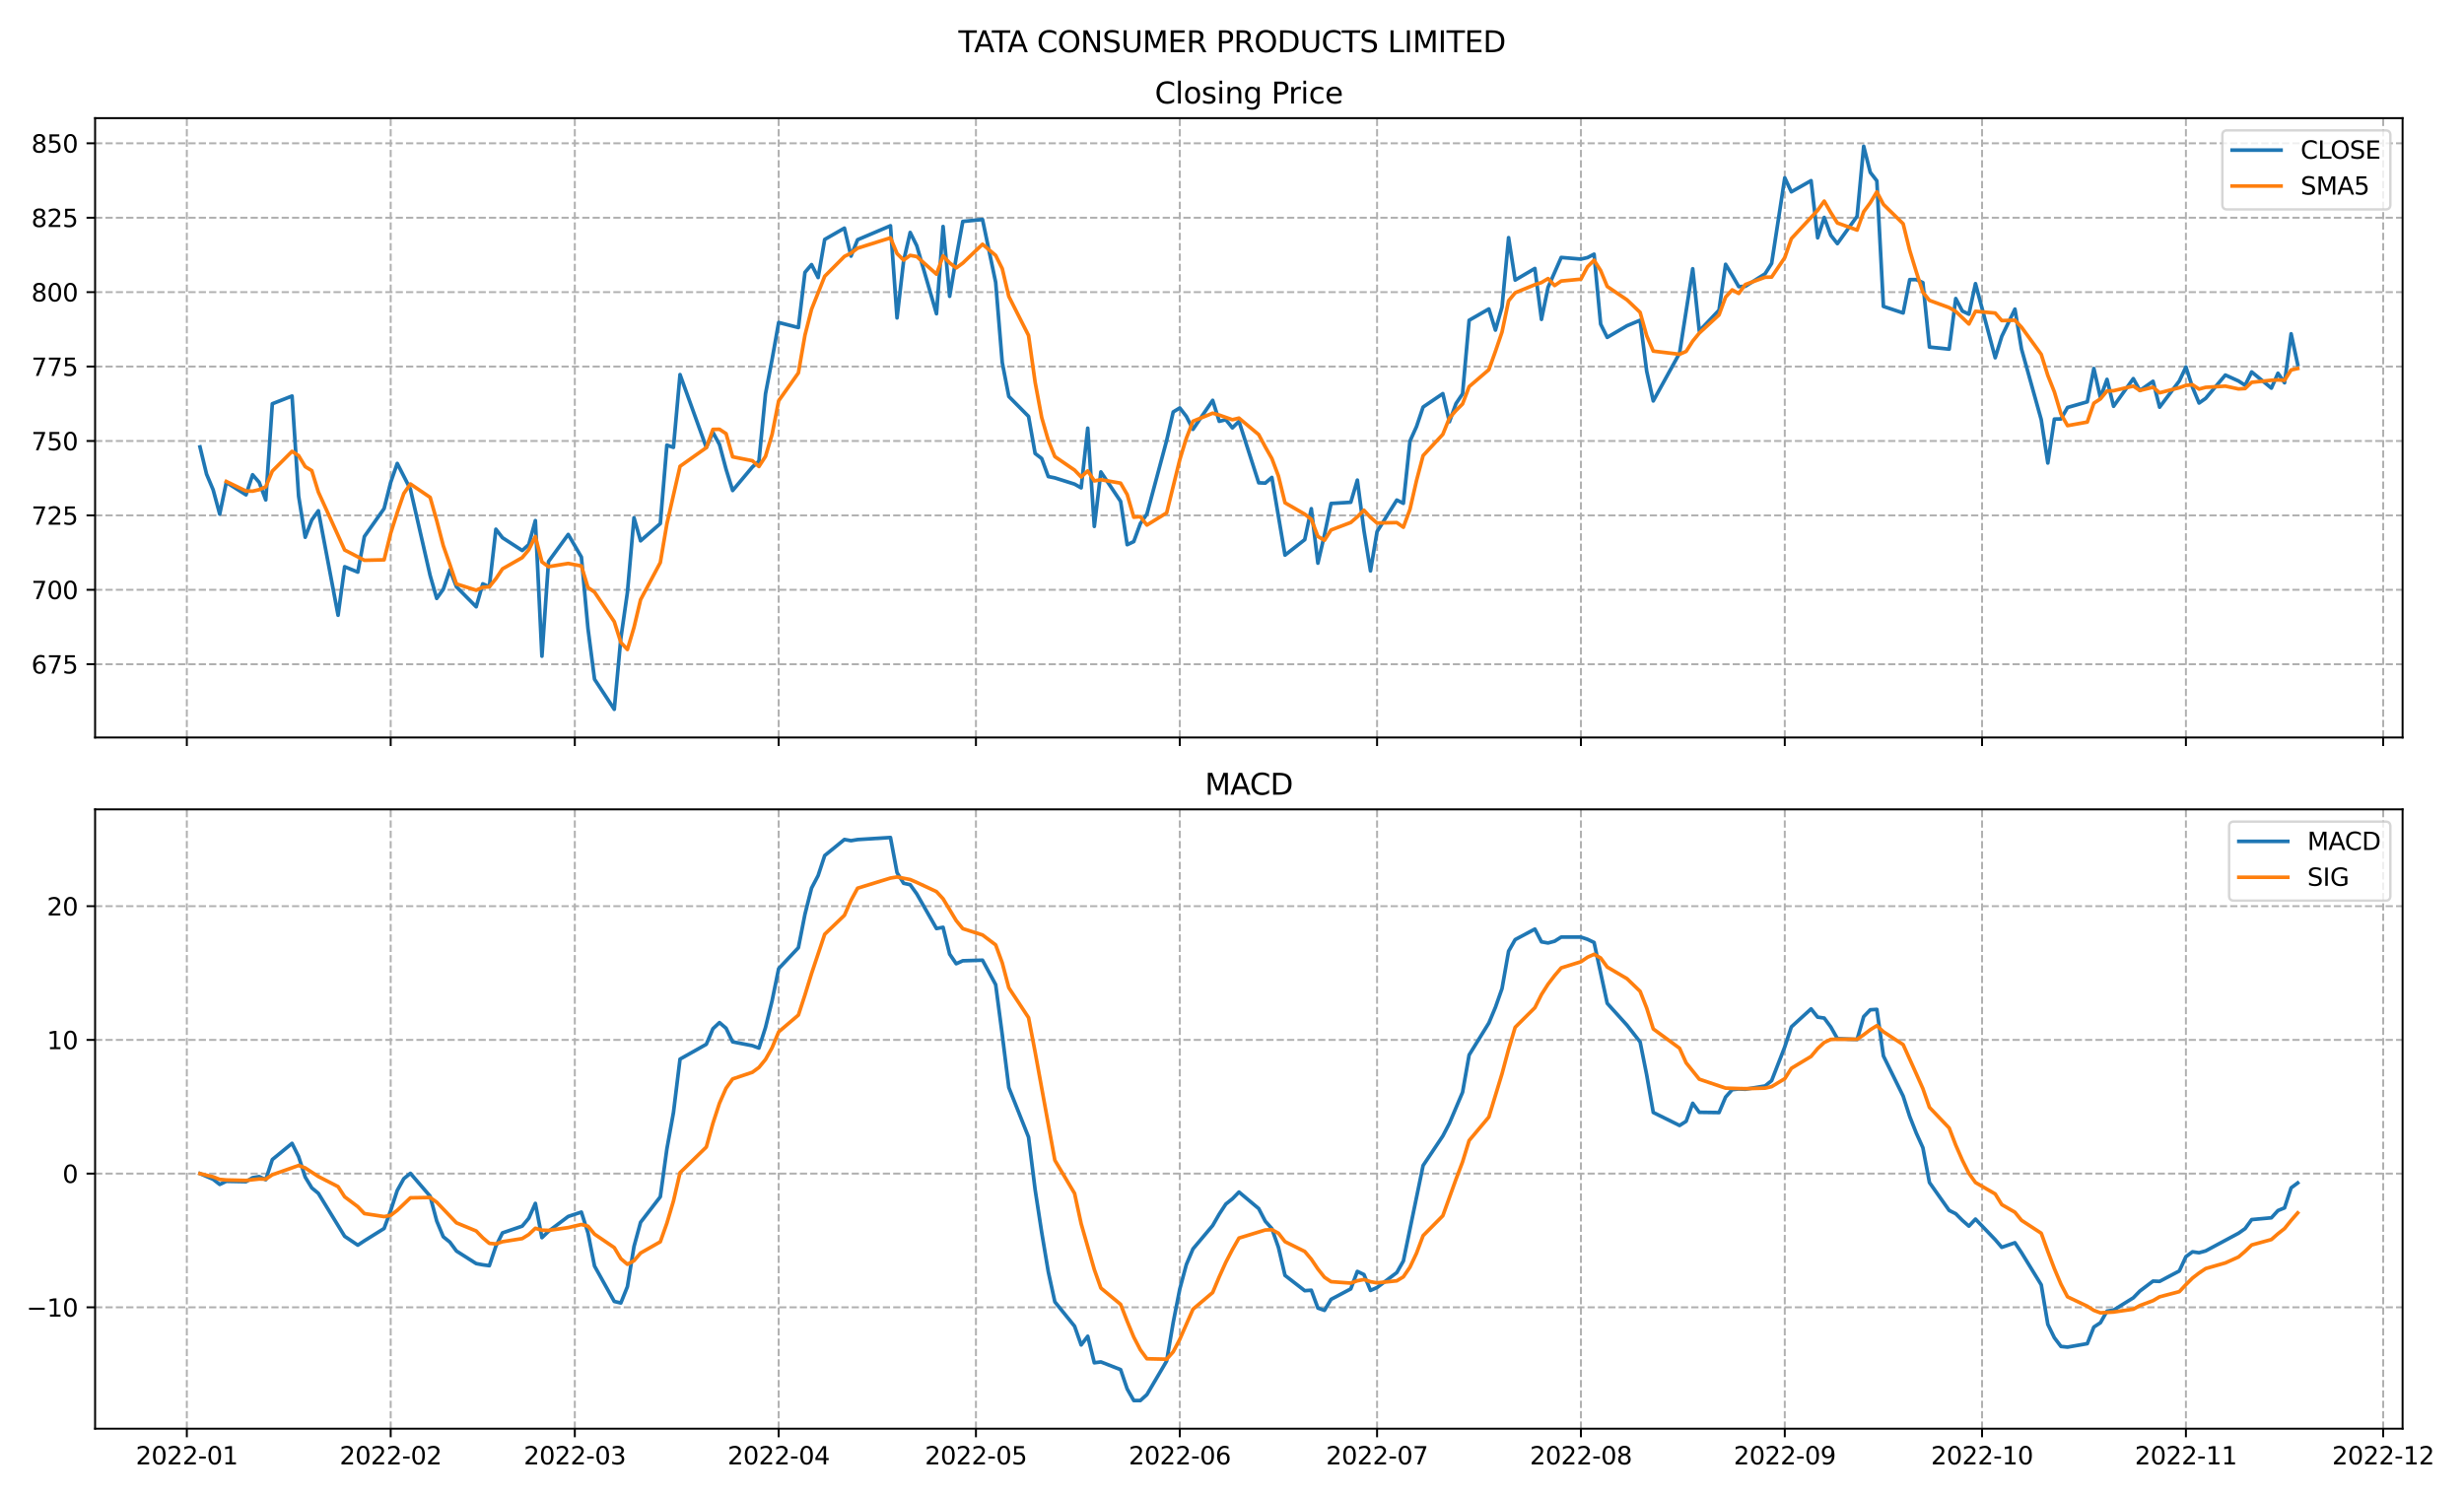 <?xml version="1.0" encoding="utf-8" standalone="no"?>
<!DOCTYPE svg PUBLIC "-//W3C//DTD SVG 1.1//EN"
  "http://www.w3.org/Graphics/SVG/1.1/DTD/svg11.dtd">
<svg xmlns:xlink="http://www.w3.org/1999/xlink" width="1008pt" height="612pt" viewBox="0 0 1008 612" xmlns="http://www.w3.org/2000/svg" version="1.1">
 <defs>
  <style type="text/css">*{stroke-linejoin: round; stroke-linecap: butt}</style>
 </defs>
 <g id="figure_1">
  <g id="patch_1">
   <path d="M 0 612 
L 1008 612 
L 1008 0 
L 0 0 
z
" style="fill: #ffffff"/>
  </g>
  <g id="axes_1">
   <g id="patch_2">
    <path d="M 38.905 301.718 
L 982.876 301.718 
L 982.876 48.332 
L 38.905 48.332 
z
" style="fill: #ffffff"/>
   </g>
   <g id="matplotlib.axis_1">
    <g id="xtick_1">
     <g id="line2d_1">
      <path d="M 76.432 301.718 
L 76.432 48.332 
" clip-path="url(#p74824e4d14)" style="fill: none; stroke-dasharray: 2.96,1.28; stroke-dashoffset: 0; stroke: #b0b0b0; stroke-width: 0.8"/>
     </g>
     <g id="line2d_2">
      <defs>
       <path id="mc959a30fc9" d="M 0 0 
L 0 3.5 
" style="stroke: #000000; stroke-width: 0.8"/>
      </defs>
      <g>
       <use xlink:href="#mc959a30fc9" x="76.432" y="301.718" style="stroke: #000000; stroke-width: 0.8"/>
      </g>
     </g>
    </g>
    <g id="xtick_2">
     <g id="line2d_3">
      <path d="M 159.827 301.718 
L 159.827 48.332 
" clip-path="url(#p74824e4d14)" style="fill: none; stroke-dasharray: 2.96,1.28; stroke-dashoffset: 0; stroke: #b0b0b0; stroke-width: 0.8"/>
     </g>
     <g id="line2d_4">
      <g>
       <use xlink:href="#mc959a30fc9" x="159.827" y="301.718" style="stroke: #000000; stroke-width: 0.8"/>
      </g>
     </g>
    </g>
    <g id="xtick_3">
     <g id="line2d_5">
      <path d="M 235.151 301.718 
L 235.151 48.332 
" clip-path="url(#p74824e4d14)" style="fill: none; stroke-dasharray: 2.96,1.28; stroke-dashoffset: 0; stroke: #b0b0b0; stroke-width: 0.8"/>
     </g>
     <g id="line2d_6">
      <g>
       <use xlink:href="#mc959a30fc9" x="235.151" y="301.718" style="stroke: #000000; stroke-width: 0.8"/>
      </g>
     </g>
    </g>
    <g id="xtick_4">
     <g id="line2d_7">
      <path d="M 318.545 301.718 
L 318.545 48.332 
" clip-path="url(#p74824e4d14)" style="fill: none; stroke-dasharray: 2.96,1.28; stroke-dashoffset: 0; stroke: #b0b0b0; stroke-width: 0.8"/>
     </g>
     <g id="line2d_8">
      <g>
       <use xlink:href="#mc959a30fc9" x="318.545" y="301.718" style="stroke: #000000; stroke-width: 0.8"/>
      </g>
     </g>
    </g>
    <g id="xtick_5">
     <g id="line2d_9">
      <path d="M 399.249 301.718 
L 399.249 48.332 
" clip-path="url(#p74824e4d14)" style="fill: none; stroke-dasharray: 2.96,1.28; stroke-dashoffset: 0; stroke: #b0b0b0; stroke-width: 0.8"/>
     </g>
     <g id="line2d_10">
      <g>
       <use xlink:href="#mc959a30fc9" x="399.249" y="301.718" style="stroke: #000000; stroke-width: 0.8"/>
      </g>
     </g>
    </g>
    <g id="xtick_6">
     <g id="line2d_11">
      <path d="M 482.644 301.718 
L 482.644 48.332 
" clip-path="url(#p74824e4d14)" style="fill: none; stroke-dasharray: 2.96,1.28; stroke-dashoffset: 0; stroke: #b0b0b0; stroke-width: 0.8"/>
     </g>
     <g id="line2d_12">
      <g>
       <use xlink:href="#mc959a30fc9" x="482.644" y="301.718" style="stroke: #000000; stroke-width: 0.8"/>
      </g>
     </g>
    </g>
    <g id="xtick_7">
     <g id="line2d_13">
      <path d="M 563.348 301.718 
L 563.348 48.332 
" clip-path="url(#p74824e4d14)" style="fill: none; stroke-dasharray: 2.96,1.28; stroke-dashoffset: 0; stroke: #b0b0b0; stroke-width: 0.8"/>
     </g>
     <g id="line2d_14">
      <g>
       <use xlink:href="#mc959a30fc9" x="563.348" y="301.718" style="stroke: #000000; stroke-width: 0.8"/>
      </g>
     </g>
    </g>
    <g id="xtick_8">
     <g id="line2d_15">
      <path d="M 646.743 301.718 
L 646.743 48.332 
" clip-path="url(#p74824e4d14)" style="fill: none; stroke-dasharray: 2.96,1.28; stroke-dashoffset: 0; stroke: #b0b0b0; stroke-width: 0.8"/>
     </g>
     <g id="line2d_16">
      <g>
       <use xlink:href="#mc959a30fc9" x="646.743" y="301.718" style="stroke: #000000; stroke-width: 0.8"/>
      </g>
     </g>
    </g>
    <g id="xtick_9">
     <g id="line2d_17">
      <path d="M 730.137 301.718 
L 730.137 48.332 
" clip-path="url(#p74824e4d14)" style="fill: none; stroke-dasharray: 2.96,1.28; stroke-dashoffset: 0; stroke: #b0b0b0; stroke-width: 0.8"/>
     </g>
     <g id="line2d_18">
      <g>
       <use xlink:href="#mc959a30fc9" x="730.137" y="301.718" style="stroke: #000000; stroke-width: 0.8"/>
      </g>
     </g>
    </g>
    <g id="xtick_10">
     <g id="line2d_19">
      <path d="M 810.841 301.718 
L 810.841 48.332 
" clip-path="url(#p74824e4d14)" style="fill: none; stroke-dasharray: 2.96,1.28; stroke-dashoffset: 0; stroke: #b0b0b0; stroke-width: 0.8"/>
     </g>
     <g id="line2d_20">
      <g>
       <use xlink:href="#mc959a30fc9" x="810.841" y="301.718" style="stroke: #000000; stroke-width: 0.8"/>
      </g>
     </g>
    </g>
    <g id="xtick_11">
     <g id="line2d_21">
      <path d="M 894.236 301.718 
L 894.236 48.332 
" clip-path="url(#p74824e4d14)" style="fill: none; stroke-dasharray: 2.96,1.28; stroke-dashoffset: 0; stroke: #b0b0b0; stroke-width: 0.8"/>
     </g>
     <g id="line2d_22">
      <g>
       <use xlink:href="#mc959a30fc9" x="894.236" y="301.718" style="stroke: #000000; stroke-width: 0.8"/>
      </g>
     </g>
    </g>
    <g id="xtick_12">
     <g id="line2d_23">
      <path d="M 974.94 301.718 
L 974.94 48.332 
" clip-path="url(#p74824e4d14)" style="fill: none; stroke-dasharray: 2.96,1.28; stroke-dashoffset: 0; stroke: #b0b0b0; stroke-width: 0.8"/>
     </g>
     <g id="line2d_24">
      <g>
       <use xlink:href="#mc959a30fc9" x="974.94" y="301.718" style="stroke: #000000; stroke-width: 0.8"/>
      </g>
     </g>
    </g>
   </g>
   <g id="matplotlib.axis_2">
    <g id="ytick_1">
     <g id="line2d_25">
      <path d="M 38.905 271.75 
L 982.876 271.75 
" clip-path="url(#p74824e4d14)" style="fill: none; stroke-dasharray: 2.96,1.28; stroke-dashoffset: 0; stroke: #b0b0b0; stroke-width: 0.8"/>
     </g>
     <g id="line2d_26">
      <defs>
       <path id="m132e101355" d="M 0 0 
L -3.5 0 
" style="stroke: #000000; stroke-width: 0.8"/>
      </defs>
      <g>
       <use xlink:href="#m132e101355" x="38.905" y="271.75" style="stroke: #000000; stroke-width: 0.8"/>
      </g>
     </g>
     <g id="text_1">
      <!-- 675 -->
      <g transform="translate(12.817 275.55)scale(0.1 -0.1)">
       <defs>
        <path id="DejaVuSans-36" d="M 2113 2584 
Q 1688 2584 1439 2293 
Q 1191 2003 1191 1497 
Q 1191 994 1439 701 
Q 1688 409 2113 409 
Q 2538 409 2786 701 
Q 3034 994 3034 1497 
Q 3034 2003 2786 2293 
Q 2538 2584 2113 2584 
z
M 3366 4563 
L 3366 3988 
Q 3128 4100 2886 4159 
Q 2644 4219 2406 4219 
Q 1781 4219 1451 3797 
Q 1122 3375 1075 2522 
Q 1259 2794 1537 2939 
Q 1816 3084 2150 3084 
Q 2853 3084 3261 2657 
Q 3669 2231 3669 1497 
Q 3669 778 3244 343 
Q 2819 -91 2113 -91 
Q 1303 -91 875 529 
Q 447 1150 447 2328 
Q 447 3434 972 4092 
Q 1497 4750 2381 4750 
Q 2619 4750 2861 4703 
Q 3103 4656 3366 4563 
z
" transform="scale(0.016)"/>
        <path id="DejaVuSans-37" d="M 525 4666 
L 3525 4666 
L 3525 4397 
L 1831 0 
L 1172 0 
L 2766 4134 
L 525 4134 
L 525 4666 
z
" transform="scale(0.016)"/>
        <path id="DejaVuSans-35" d="M 691 4666 
L 3169 4666 
L 3169 4134 
L 1269 4134 
L 1269 2991 
Q 1406 3038 1543 3061 
Q 1681 3084 1819 3084 
Q 2600 3084 3056 2656 
Q 3513 2228 3513 1497 
Q 3513 744 3044 326 
Q 2575 -91 1722 -91 
Q 1428 -91 1123 -41 
Q 819 9 494 109 
L 494 744 
Q 775 591 1075 516 
Q 1375 441 1709 441 
Q 2250 441 2565 725 
Q 2881 1009 2881 1497 
Q 2881 1984 2565 2268 
Q 2250 2553 1709 2553 
Q 1456 2553 1204 2497 
Q 953 2441 691 2322 
L 691 4666 
z
" transform="scale(0.016)"/>
       </defs>
       <use xlink:href="#DejaVuSans-36"/>
       <use xlink:href="#DejaVuSans-37" x="63.623"/>
       <use xlink:href="#DejaVuSans-35" x="127.246"/>
      </g>
     </g>
    </g>
    <g id="ytick_2">
     <g id="line2d_27">
      <path d="M 38.905 241.305 
L 982.876 241.305 
" clip-path="url(#p74824e4d14)" style="fill: none; stroke-dasharray: 2.96,1.28; stroke-dashoffset: 0; stroke: #b0b0b0; stroke-width: 0.8"/>
     </g>
     <g id="line2d_28">
      <g>
       <use xlink:href="#m132e101355" x="38.905" y="241.305" style="stroke: #000000; stroke-width: 0.8"/>
      </g>
     </g>
     <g id="text_2">
      <!-- 700 -->
      <g transform="translate(12.817 245.104)scale(0.1 -0.1)">
       <defs>
        <path id="DejaVuSans-30" d="M 2034 4250 
Q 1547 4250 1301 3770 
Q 1056 3291 1056 2328 
Q 1056 1369 1301 889 
Q 1547 409 2034 409 
Q 2525 409 2770 889 
Q 3016 1369 3016 2328 
Q 3016 3291 2770 3770 
Q 2525 4250 2034 4250 
z
M 2034 4750 
Q 2819 4750 3233 4129 
Q 3647 3509 3647 2328 
Q 3647 1150 3233 529 
Q 2819 -91 2034 -91 
Q 1250 -91 836 529 
Q 422 1150 422 2328 
Q 422 3509 836 4129 
Q 1250 4750 2034 4750 
z
" transform="scale(0.016)"/>
       </defs>
       <use xlink:href="#DejaVuSans-37"/>
       <use xlink:href="#DejaVuSans-30" x="63.623"/>
       <use xlink:href="#DejaVuSans-30" x="127.246"/>
      </g>
     </g>
    </g>
    <g id="ytick_3">
     <g id="line2d_29">
      <path d="M 38.905 210.859 
L 982.876 210.859 
" clip-path="url(#p74824e4d14)" style="fill: none; stroke-dasharray: 2.96,1.28; stroke-dashoffset: 0; stroke: #b0b0b0; stroke-width: 0.8"/>
     </g>
     <g id="line2d_30">
      <g>
       <use xlink:href="#m132e101355" x="38.905" y="210.859" style="stroke: #000000; stroke-width: 0.8"/>
      </g>
     </g>
     <g id="text_3">
      <!-- 725 -->
      <g transform="translate(12.817 214.658)scale(0.1 -0.1)">
       <defs>
        <path id="DejaVuSans-32" d="M 1228 531 
L 3431 531 
L 3431 0 
L 469 0 
L 469 531 
Q 828 903 1448 1529 
Q 2069 2156 2228 2338 
Q 2531 2678 2651 2914 
Q 2772 3150 2772 3378 
Q 2772 3750 2511 3984 
Q 2250 4219 1831 4219 
Q 1534 4219 1204 4116 
Q 875 4013 500 3803 
L 500 4441 
Q 881 4594 1212 4672 
Q 1544 4750 1819 4750 
Q 2544 4750 2975 4387 
Q 3406 4025 3406 3419 
Q 3406 3131 3298 2873 
Q 3191 2616 2906 2266 
Q 2828 2175 2409 1742 
Q 1991 1309 1228 531 
z
" transform="scale(0.016)"/>
       </defs>
       <use xlink:href="#DejaVuSans-37"/>
       <use xlink:href="#DejaVuSans-32" x="63.623"/>
       <use xlink:href="#DejaVuSans-35" x="127.246"/>
      </g>
     </g>
    </g>
    <g id="ytick_4">
     <g id="line2d_31">
      <path d="M 38.905 180.414 
L 982.876 180.414 
" clip-path="url(#p74824e4d14)" style="fill: none; stroke-dasharray: 2.96,1.28; stroke-dashoffset: 0; stroke: #b0b0b0; stroke-width: 0.8"/>
     </g>
     <g id="line2d_32">
      <g>
       <use xlink:href="#m132e101355" x="38.905" y="180.414" style="stroke: #000000; stroke-width: 0.8"/>
      </g>
     </g>
     <g id="text_4">
      <!-- 750 -->
      <g transform="translate(12.817 184.213)scale(0.1 -0.1)">
       <use xlink:href="#DejaVuSans-37"/>
       <use xlink:href="#DejaVuSans-35" x="63.623"/>
       <use xlink:href="#DejaVuSans-30" x="127.246"/>
      </g>
     </g>
    </g>
    <g id="ytick_5">
     <g id="line2d_33">
      <path d="M 38.905 149.968 
L 982.876 149.968 
" clip-path="url(#p74824e4d14)" style="fill: none; stroke-dasharray: 2.96,1.28; stroke-dashoffset: 0; stroke: #b0b0b0; stroke-width: 0.8"/>
     </g>
     <g id="line2d_34">
      <g>
       <use xlink:href="#m132e101355" x="38.905" y="149.968" style="stroke: #000000; stroke-width: 0.8"/>
      </g>
     </g>
     <g id="text_5">
      <!-- 775 -->
      <g transform="translate(12.817 153.767)scale(0.1 -0.1)">
       <use xlink:href="#DejaVuSans-37"/>
       <use xlink:href="#DejaVuSans-37" x="63.623"/>
       <use xlink:href="#DejaVuSans-35" x="127.246"/>
      </g>
     </g>
    </g>
    <g id="ytick_6">
     <g id="line2d_35">
      <path d="M 38.905 119.523 
L 982.876 119.523 
" clip-path="url(#p74824e4d14)" style="fill: none; stroke-dasharray: 2.96,1.28; stroke-dashoffset: 0; stroke: #b0b0b0; stroke-width: 0.8"/>
     </g>
     <g id="line2d_36">
      <g>
       <use xlink:href="#m132e101355" x="38.905" y="119.523" style="stroke: #000000; stroke-width: 0.8"/>
      </g>
     </g>
     <g id="text_6">
      <!-- 800 -->
      <g transform="translate(12.817 123.322)scale(0.1 -0.1)">
       <defs>
        <path id="DejaVuSans-38" d="M 2034 2216 
Q 1584 2216 1326 1975 
Q 1069 1734 1069 1313 
Q 1069 891 1326 650 
Q 1584 409 2034 409 
Q 2484 409 2743 651 
Q 3003 894 3003 1313 
Q 3003 1734 2745 1975 
Q 2488 2216 2034 2216 
z
M 1403 2484 
Q 997 2584 770 2862 
Q 544 3141 544 3541 
Q 544 4100 942 4425 
Q 1341 4750 2034 4750 
Q 2731 4750 3128 4425 
Q 3525 4100 3525 3541 
Q 3525 3141 3298 2862 
Q 3072 2584 2669 2484 
Q 3125 2378 3379 2068 
Q 3634 1759 3634 1313 
Q 3634 634 3220 271 
Q 2806 -91 2034 -91 
Q 1263 -91 848 271 
Q 434 634 434 1313 
Q 434 1759 690 2068 
Q 947 2378 1403 2484 
z
M 1172 3481 
Q 1172 3119 1398 2916 
Q 1625 2713 2034 2713 
Q 2441 2713 2670 2916 
Q 2900 3119 2900 3481 
Q 2900 3844 2670 4047 
Q 2441 4250 2034 4250 
Q 1625 4250 1398 4047 
Q 1172 3844 1172 3481 
z
" transform="scale(0.016)"/>
       </defs>
       <use xlink:href="#DejaVuSans-38"/>
       <use xlink:href="#DejaVuSans-30" x="63.623"/>
       <use xlink:href="#DejaVuSans-30" x="127.246"/>
      </g>
     </g>
    </g>
    <g id="ytick_7">
     <g id="line2d_37">
      <path d="M 38.905 89.077 
L 982.876 89.077 
" clip-path="url(#p74824e4d14)" style="fill: none; stroke-dasharray: 2.96,1.28; stroke-dashoffset: 0; stroke: #b0b0b0; stroke-width: 0.8"/>
     </g>
     <g id="line2d_38">
      <g>
       <use xlink:href="#m132e101355" x="38.905" y="89.077" style="stroke: #000000; stroke-width: 0.8"/>
      </g>
     </g>
     <g id="text_7">
      <!-- 825 -->
      <g transform="translate(12.817 92.876)scale(0.1 -0.1)">
       <use xlink:href="#DejaVuSans-38"/>
       <use xlink:href="#DejaVuSans-32" x="63.623"/>
       <use xlink:href="#DejaVuSans-35" x="127.246"/>
      </g>
     </g>
    </g>
    <g id="ytick_8">
     <g id="line2d_39">
      <path d="M 38.905 58.632 
L 982.876 58.632 
" clip-path="url(#p74824e4d14)" style="fill: none; stroke-dasharray: 2.96,1.28; stroke-dashoffset: 0; stroke: #b0b0b0; stroke-width: 0.8"/>
     </g>
     <g id="line2d_40">
      <g>
       <use xlink:href="#m132e101355" x="38.905" y="58.632" style="stroke: #000000; stroke-width: 0.8"/>
      </g>
     </g>
     <g id="text_8">
      <!-- 850 -->
      <g transform="translate(12.817 62.431)scale(0.1 -0.1)">
       <use xlink:href="#DejaVuSans-38"/>
       <use xlink:href="#DejaVuSans-35" x="63.623"/>
       <use xlink:href="#DejaVuSans-30" x="127.246"/>
      </g>
     </g>
    </g>
   </g>
   <g id="line2d_41">
    <path d="M 81.812 182.849 
L 84.503 193.992 
L 87.193 200.386 
L 89.883 210.311 
L 92.573 197.341 
L 100.643 202.456 
L 103.334 194.236 
L 106.024 197.341 
L 108.714 204.527 
L 111.404 165.191 
L 119.474 162.025 
L 122.165 203.004 
L 124.855 219.81 
L 127.545 212.747 
L 130.235 208.972 
L 138.305 251.717 
L 140.996 231.867 
L 146.376 234.059 
L 149.066 219.506 
L 157.137 208.058 
L 159.827 197.341 
L 162.517 189.608 
L 167.897 200.142 
L 175.968 235.459 
L 178.658 244.836 
L 181.348 241.061 
L 184.038 233.145 
L 186.728 240.087 
L 194.799 248.246 
L 197.489 238.869 
L 200.179 240.087 
L 202.869 216.522 
L 205.559 219.993 
L 213.63 225.23 
L 216.32 222.794 
L 219.01 212.99 
L 221.7 268.462 
L 224.39 229.735 
L 232.461 218.653 
L 237.841 227.909 
L 240.531 257.076 
L 243.221 277.9 
L 251.292 290.2 
L 253.982 261.155 
L 256.672 242.34 
L 259.362 211.833 
L 262.052 221.272 
L 270.123 214.208 
L 272.813 182.119 
L 275.503 183.032 
L 278.193 153.256 
L 288.954 183.093 
L 291.644 176.882 
L 294.334 181.875 
L 297.024 191.983 
L 299.714 200.69 
L 307.785 191.07 
L 310.475 188.695 
L 313.165 161.111 
L 315.855 147.045 
L 318.545 131.944 
L 326.616 134.015 
L 329.306 111.424 
L 331.996 108.258 
L 334.686 113.555 
L 337.376 97.967 
L 345.447 93.339 
L 348.137 104.787 
L 350.827 98.089 
L 364.278 92.365 
L 366.968 130.057 
L 369.658 106.796 
L 372.348 95.105 
L 375.038 100.525 
L 383.109 128.352 
L 385.799 92.67 
L 388.489 121.228 
L 391.179 105.335 
L 393.869 90.599 
L 401.94 89.808 
L 407.32 115.504 
L 410.01 148.324 
L 412.7 162.207 
L 420.771 170.367 
L 423.461 185.529 
L 426.151 187.599 
L 428.841 194.967 
L 431.531 195.515 
L 439.602 198.072 
L 442.292 199.594 
L 444.982 175.177 
L 447.672 215.365 
L 450.362 193.079 
L 458.433 205.135 
L 461.123 222.855 
L 463.813 221.576 
L 466.503 214.208 
L 469.193 210.311 
L 477.264 180.231 
L 479.954 168.54 
L 482.644 166.896 
L 485.334 170.367 
L 488.024 175.664 
L 496.095 163.79 
L 498.785 172.376 
L 501.475 171.706 
L 504.165 175.055 
L 506.855 172.376 
L 514.926 197.524 
L 517.616 197.646 
L 520.306 195.332 
L 525.686 227.117 
L 533.757 220.784 
L 536.447 208.119 
L 539.137 230.405 
L 541.827 218.836 
L 544.517 205.988 
L 552.588 205.501 
L 555.278 196.428 
L 557.968 216.948 
L 560.658 233.572 
L 563.348 217.496 
L 571.419 204.587 
L 574.109 205.927 
L 576.799 180.475 
L 579.489 174.507 
L 582.179 166.531 
L 590.25 161.05 
L 592.94 172.559 
L 595.63 165.13 
L 598.32 161.111 
L 601.01 131.031 
L 609.081 126.403 
L 611.771 135.05 
L 614.461 125.612 
L 617.151 97.237 
L 619.841 114.59 
L 627.912 109.841 
L 630.602 130.666 
L 633.292 117.574 
L 638.672 105.335 
L 646.743 106.005 
L 649.433 105.396 
L 652.123 103.995 
L 654.813 132.614 
L 657.503 138.034 
L 665.574 133.284 
L 670.954 131.031 
L 673.644 151.856 
L 676.334 164.034 
L 687.095 144.488 
L 692.475 109.963 
L 695.165 135.415 
L 703.236 126.89 
L 705.926 108.136 
L 708.616 112.581 
L 711.306 117.27 
L 713.996 117.148 
L 722.067 112.033 
L 724.757 107.771 
L 730.137 72.758 
L 732.827 78.482 
L 740.898 73.915 
L 743.588 97.297 
L 746.278 88.955 
L 748.968 96.262 
L 751.658 99.672 
L 759.729 88.468 
L 762.419 59.849 
L 765.109 70.505 
L 767.799 73.976 
L 770.489 125.368 
L 778.56 128.047 
L 781.25 114.408 
L 783.94 114.408 
L 786.63 115.626 
L 789.32 141.991 
L 797.391 142.844 
L 800.081 122.141 
L 802.771 127.256 
L 805.461 128.535 
L 808.151 116.052 
L 816.222 146.376 
L 818.912 137.607 
L 824.292 126.464 
L 826.982 142.783 
L 835.053 171.706 
L 837.743 189.426 
L 840.433 171.463 
L 843.123 171.402 
L 845.813 166.713 
L 853.884 164.399 
L 856.574 150.76 
L 859.264 162.694 
L 861.954 155.205 
L 864.644 166.226 
L 872.715 154.9 
L 875.405 159.772 
L 880.785 155.996 
L 883.475 166.591 
L 891.546 155.875 
L 894.236 150.151 
L 896.926 158.432 
L 899.616 164.886 
L 902.306 162.999 
L 910.377 153.439 
L 915.757 155.875 
L 918.447 157.64 
L 921.137 152.16 
L 929.208 158.797 
L 931.898 152.708 
L 934.588 156.605 
L 937.278 136.572 
L 939.968 149.116 
L 939.968 149.116 
" clip-path="url(#p74824e4d14)" style="fill: none; stroke: #1f77b4; stroke-width: 1.5; stroke-linecap: square"/>
   </g>
   <g id="line2d_42">
    <path d="M 92.573 196.976 
L 100.643 200.897 
L 103.334 200.946 
L 106.024 200.337 
L 108.714 199.18 
L 111.404 192.75 
L 119.474 184.664 
L 122.165 186.418 
L 124.855 190.911 
L 127.545 192.555 
L 130.235 201.312 
L 140.996 225.022 
L 149.066 229.224 
L 157.137 229.041 
L 159.827 218.166 
L 162.517 209.714 
L 165.207 201.884 
L 167.897 198.011 
L 175.968 203.491 
L 178.658 212.99 
L 181.348 223.281 
L 184.038 230.929 
L 186.728 238.918 
L 194.799 241.475 
L 197.489 240.282 
L 200.179 240.087 
L 202.869 236.762 
L 205.559 232.743 
L 213.63 228.14 
L 216.32 224.925 
L 219.01 219.506 
L 221.7 229.894 
L 224.39 231.842 
L 232.461 230.527 
L 237.841 231.55 
L 240.531 240.367 
L 243.221 242.255 
L 251.292 254.348 
L 253.982 262.848 
L 256.672 265.734 
L 259.362 256.686 
L 262.052 245.36 
L 270.123 230.162 
L 272.813 214.354 
L 278.193 190.777 
L 288.954 183.142 
L 291.644 175.676 
L 294.334 175.628 
L 297.024 177.418 
L 299.714 186.905 
L 307.785 188.5 
L 310.475 190.863 
L 313.165 186.71 
L 315.855 177.722 
L 318.545 163.973 
L 326.616 152.562 
L 329.306 137.108 
L 331.996 126.537 
L 337.376 113.044 
L 345.447 104.909 
L 348.137 103.581 
L 350.827 101.548 
L 364.278 97.31 
L 366.968 103.728 
L 369.658 106.419 
L 372.348 104.483 
L 375.038 104.97 
L 383.109 112.167 
L 385.799 104.69 
L 388.489 107.576 
L 391.179 109.622 
L 393.869 107.637 
L 401.94 99.928 
L 407.32 104.495 
L 410.01 109.914 
L 412.7 121.288 
L 420.771 137.242 
L 423.461 156.386 
L 426.151 170.805 
L 428.841 180.134 
L 431.531 186.795 
L 439.602 192.336 
L 442.292 195.149 
L 444.982 192.665 
L 447.672 196.745 
L 450.362 196.258 
L 458.433 197.67 
L 461.123 202.322 
L 463.813 211.602 
L 466.503 211.371 
L 469.193 214.817 
L 477.264 209.836 
L 482.644 188.037 
L 485.334 179.269 
L 488.024 172.34 
L 496.095 169.051 
L 498.785 169.819 
L 504.165 171.718 
L 506.855 171.061 
L 514.926 177.808 
L 517.616 182.862 
L 520.306 187.587 
L 522.996 194.76 
L 525.686 205.708 
L 533.757 210.36 
L 536.447 212.455 
L 539.137 219.469 
L 541.827 221.052 
L 544.517 216.827 
L 552.588 213.77 
L 555.278 211.432 
L 557.968 208.74 
L 560.658 211.687 
L 563.348 213.989 
L 571.419 213.806 
L 574.109 215.706 
L 576.799 208.411 
L 579.489 196.599 
L 582.179 186.405 
L 590.25 177.698 
L 592.94 171.024 
L 595.63 167.955 
L 598.32 165.276 
L 601.01 158.176 
L 609.081 151.247 
L 611.771 143.745 
L 614.461 135.841 
L 617.151 123.067 
L 619.841 119.778 
L 627.912 116.466 
L 630.602 115.589 
L 633.292 113.982 
L 635.982 116.831 
L 638.672 114.98 
L 646.743 114.213 
L 649.433 109.159 
L 652.123 106.443 
L 654.813 110.669 
L 657.503 117.209 
L 665.574 122.665 
L 670.954 127.792 
L 673.644 137.364 
L 676.334 143.648 
L 687.095 144.939 
L 689.785 143.769 
L 692.475 139.556 
L 695.165 136.268 
L 703.236 128.839 
L 705.926 121.569 
L 708.616 118.597 
L 711.306 120.058 
L 713.996 116.405 
L 722.067 113.434 
L 724.757 113.36 
L 730.137 105.396 
L 732.827 97.638 
L 743.588 86.045 
L 746.278 82.282 
L 748.968 86.982 
L 751.658 91.22 
L 759.729 94.131 
L 762.419 86.641 
L 765.109 82.951 
L 767.799 78.494 
L 770.489 83.633 
L 778.56 91.549 
L 781.25 102.461 
L 783.94 111.241 
L 786.63 119.571 
L 789.32 122.896 
L 797.391 125.855 
L 800.081 127.402 
L 805.461 132.553 
L 808.151 127.365 
L 816.222 128.072 
L 818.912 131.165 
L 824.292 131.007 
L 826.982 133.856 
L 835.053 144.987 
L 837.743 153.597 
L 840.433 160.368 
L 843.123 169.356 
L 845.813 174.142 
L 853.884 172.681 
L 856.574 164.947 
L 859.264 163.194 
L 861.954 159.954 
L 864.644 159.857 
L 872.715 157.957 
L 875.405 159.759 
L 880.785 158.42 
L 883.475 160.697 
L 891.546 158.627 
L 894.236 157.677 
L 896.926 157.409 
L 899.616 159.187 
L 902.306 158.469 
L 910.377 157.981 
L 915.757 159.126 
L 918.447 158.968 
L 921.137 156.423 
L 929.208 155.582 
L 931.898 155.436 
L 934.588 155.582 
L 937.278 151.369 
L 939.968 150.76 
L 939.968 150.76 
" clip-path="url(#p74824e4d14)" style="fill: none; stroke: #ff7f0e; stroke-width: 1.5; stroke-linecap: square"/>
   </g>
   <g id="patch_3">
    <path d="M 38.905 301.718 
L 38.905 48.332 
" style="fill: none; stroke: #000000; stroke-width: 0.8; stroke-linejoin: miter; stroke-linecap: square"/>
   </g>
   <g id="patch_4">
    <path d="M 982.876 301.718 
L 982.876 48.332 
" style="fill: none; stroke: #000000; stroke-width: 0.8; stroke-linejoin: miter; stroke-linecap: square"/>
   </g>
   <g id="patch_5">
    <path d="M 38.905 301.718 
L 982.876 301.718 
" style="fill: none; stroke: #000000; stroke-width: 0.8; stroke-linejoin: miter; stroke-linecap: square"/>
   </g>
   <g id="patch_6">
    <path d="M 38.905 48.332 
L 982.876 48.332 
" style="fill: none; stroke: #000000; stroke-width: 0.8; stroke-linejoin: miter; stroke-linecap: square"/>
   </g>
   <g id="text_9">
    <!-- Closing Price -->
    <g transform="translate(472.414 42.332)scale(0.12 -0.12)">
     <defs>
      <path id="DejaVuSans-43" d="M 4122 4306 
L 4122 3641 
Q 3803 3938 3442 4084 
Q 3081 4231 2675 4231 
Q 1875 4231 1450 3742 
Q 1025 3253 1025 2328 
Q 1025 1406 1450 917 
Q 1875 428 2675 428 
Q 3081 428 3442 575 
Q 3803 722 4122 1019 
L 4122 359 
Q 3791 134 3420 21 
Q 3050 -91 2638 -91 
Q 1578 -91 968 557 
Q 359 1206 359 2328 
Q 359 3453 968 4101 
Q 1578 4750 2638 4750 
Q 3056 4750 3426 4639 
Q 3797 4528 4122 4306 
z
" transform="scale(0.016)"/>
      <path id="DejaVuSans-6c" d="M 603 4863 
L 1178 4863 
L 1178 0 
L 603 0 
L 603 4863 
z
" transform="scale(0.016)"/>
      <path id="DejaVuSans-6f" d="M 1959 3097 
Q 1497 3097 1228 2736 
Q 959 2375 959 1747 
Q 959 1119 1226 758 
Q 1494 397 1959 397 
Q 2419 397 2687 759 
Q 2956 1122 2956 1747 
Q 2956 2369 2687 2733 
Q 2419 3097 1959 3097 
z
M 1959 3584 
Q 2709 3584 3137 3096 
Q 3566 2609 3566 1747 
Q 3566 888 3137 398 
Q 2709 -91 1959 -91 
Q 1206 -91 779 398 
Q 353 888 353 1747 
Q 353 2609 779 3096 
Q 1206 3584 1959 3584 
z
" transform="scale(0.016)"/>
      <path id="DejaVuSans-73" d="M 2834 3397 
L 2834 2853 
Q 2591 2978 2328 3040 
Q 2066 3103 1784 3103 
Q 1356 3103 1142 2972 
Q 928 2841 928 2578 
Q 928 2378 1081 2264 
Q 1234 2150 1697 2047 
L 1894 2003 
Q 2506 1872 2764 1633 
Q 3022 1394 3022 966 
Q 3022 478 2636 193 
Q 2250 -91 1575 -91 
Q 1294 -91 989 -36 
Q 684 19 347 128 
L 347 722 
Q 666 556 975 473 
Q 1284 391 1588 391 
Q 1994 391 2212 530 
Q 2431 669 2431 922 
Q 2431 1156 2273 1281 
Q 2116 1406 1581 1522 
L 1381 1569 
Q 847 1681 609 1914 
Q 372 2147 372 2553 
Q 372 3047 722 3315 
Q 1072 3584 1716 3584 
Q 2034 3584 2315 3537 
Q 2597 3491 2834 3397 
z
" transform="scale(0.016)"/>
      <path id="DejaVuSans-69" d="M 603 3500 
L 1178 3500 
L 1178 0 
L 603 0 
L 603 3500 
z
M 603 4863 
L 1178 4863 
L 1178 4134 
L 603 4134 
L 603 4863 
z
" transform="scale(0.016)"/>
      <path id="DejaVuSans-6e" d="M 3513 2113 
L 3513 0 
L 2938 0 
L 2938 2094 
Q 2938 2591 2744 2837 
Q 2550 3084 2163 3084 
Q 1697 3084 1428 2787 
Q 1159 2491 1159 1978 
L 1159 0 
L 581 0 
L 581 3500 
L 1159 3500 
L 1159 2956 
Q 1366 3272 1645 3428 
Q 1925 3584 2291 3584 
Q 2894 3584 3203 3211 
Q 3513 2838 3513 2113 
z
" transform="scale(0.016)"/>
      <path id="DejaVuSans-67" d="M 2906 1791 
Q 2906 2416 2648 2759 
Q 2391 3103 1925 3103 
Q 1463 3103 1205 2759 
Q 947 2416 947 1791 
Q 947 1169 1205 825 
Q 1463 481 1925 481 
Q 2391 481 2648 825 
Q 2906 1169 2906 1791 
z
M 3481 434 
Q 3481 -459 3084 -895 
Q 2688 -1331 1869 -1331 
Q 1566 -1331 1297 -1286 
Q 1028 -1241 775 -1147 
L 775 -588 
Q 1028 -725 1275 -790 
Q 1522 -856 1778 -856 
Q 2344 -856 2625 -561 
Q 2906 -266 2906 331 
L 2906 616 
Q 2728 306 2450 153 
Q 2172 0 1784 0 
Q 1141 0 747 490 
Q 353 981 353 1791 
Q 353 2603 747 3093 
Q 1141 3584 1784 3584 
Q 2172 3584 2450 3431 
Q 2728 3278 2906 2969 
L 2906 3500 
L 3481 3500 
L 3481 434 
z
" transform="scale(0.016)"/>
      <path id="DejaVuSans-20" transform="scale(0.016)"/>
      <path id="DejaVuSans-50" d="M 1259 4147 
L 1259 2394 
L 2053 2394 
Q 2494 2394 2734 2622 
Q 2975 2850 2975 3272 
Q 2975 3691 2734 3919 
Q 2494 4147 2053 4147 
L 1259 4147 
z
M 628 4666 
L 2053 4666 
Q 2838 4666 3239 4311 
Q 3641 3956 3641 3272 
Q 3641 2581 3239 2228 
Q 2838 1875 2053 1875 
L 1259 1875 
L 1259 0 
L 628 0 
L 628 4666 
z
" transform="scale(0.016)"/>
      <path id="DejaVuSans-72" d="M 2631 2963 
Q 2534 3019 2420 3045 
Q 2306 3072 2169 3072 
Q 1681 3072 1420 2755 
Q 1159 2438 1159 1844 
L 1159 0 
L 581 0 
L 581 3500 
L 1159 3500 
L 1159 2956 
Q 1341 3275 1631 3429 
Q 1922 3584 2338 3584 
Q 2397 3584 2469 3576 
Q 2541 3569 2628 3553 
L 2631 2963 
z
" transform="scale(0.016)"/>
      <path id="DejaVuSans-63" d="M 3122 3366 
L 3122 2828 
Q 2878 2963 2633 3030 
Q 2388 3097 2138 3097 
Q 1578 3097 1268 2742 
Q 959 2388 959 1747 
Q 959 1106 1268 751 
Q 1578 397 2138 397 
Q 2388 397 2633 464 
Q 2878 531 3122 666 
L 3122 134 
Q 2881 22 2623 -34 
Q 2366 -91 2075 -91 
Q 1284 -91 818 406 
Q 353 903 353 1747 
Q 353 2603 823 3093 
Q 1294 3584 2113 3584 
Q 2378 3584 2631 3529 
Q 2884 3475 3122 3366 
z
" transform="scale(0.016)"/>
      <path id="DejaVuSans-65" d="M 3597 1894 
L 3597 1613 
L 953 1613 
Q 991 1019 1311 708 
Q 1631 397 2203 397 
Q 2534 397 2845 478 
Q 3156 559 3463 722 
L 3463 178 
Q 3153 47 2828 -22 
Q 2503 -91 2169 -91 
Q 1331 -91 842 396 
Q 353 884 353 1716 
Q 353 2575 817 3079 
Q 1281 3584 2069 3584 
Q 2775 3584 3186 3129 
Q 3597 2675 3597 1894 
z
M 3022 2063 
Q 3016 2534 2758 2815 
Q 2500 3097 2075 3097 
Q 1594 3097 1305 2825 
Q 1016 2553 972 2059 
L 3022 2063 
z
" transform="scale(0.016)"/>
     </defs>
     <use xlink:href="#DejaVuSans-43"/>
     <use xlink:href="#DejaVuSans-6c" x="69.824"/>
     <use xlink:href="#DejaVuSans-6f" x="97.607"/>
     <use xlink:href="#DejaVuSans-73" x="158.789"/>
     <use xlink:href="#DejaVuSans-69" x="210.889"/>
     <use xlink:href="#DejaVuSans-6e" x="238.672"/>
     <use xlink:href="#DejaVuSans-67" x="302.051"/>
     <use xlink:href="#DejaVuSans-20" x="365.527"/>
     <use xlink:href="#DejaVuSans-50" x="397.314"/>
     <use xlink:href="#DejaVuSans-72" x="455.867"/>
     <use xlink:href="#DejaVuSans-69" x="496.98"/>
     <use xlink:href="#DejaVuSans-63" x="524.764"/>
     <use xlink:href="#DejaVuSans-65" x="579.744"/>
    </g>
   </g>
   <g id="legend_1">
    <g id="patch_7">
     <path d="M 911.145 85.688 
L 975.876 85.688 
Q 977.876 85.688 977.876 83.688 
L 977.876 55.332 
Q 977.876 53.332 975.876 53.332 
L 911.145 53.332 
Q 909.145 53.332 909.145 55.332 
L 909.145 83.688 
Q 909.145 85.688 911.145 85.688 
z
" style="fill: #ffffff; opacity: 0.8; stroke: #cccccc; stroke-linejoin: miter"/>
    </g>
    <g id="line2d_43">
     <path d="M 913.145 61.43 
L 923.145 61.43 
L 933.145 61.43 
" style="fill: none; stroke: #1f77b4; stroke-width: 1.5; stroke-linecap: square"/>
    </g>
    <g id="text_10">
     <!-- CLOSE -->
     <g transform="translate(941.145 64.93)scale(0.1 -0.1)">
      <defs>
       <path id="DejaVuSans-4c" d="M 628 4666 
L 1259 4666 
L 1259 531 
L 3531 531 
L 3531 0 
L 628 0 
L 628 4666 
z
" transform="scale(0.016)"/>
       <path id="DejaVuSans-4f" d="M 2522 4238 
Q 1834 4238 1429 3725 
Q 1025 3213 1025 2328 
Q 1025 1447 1429 934 
Q 1834 422 2522 422 
Q 3209 422 3611 934 
Q 4013 1447 4013 2328 
Q 4013 3213 3611 3725 
Q 3209 4238 2522 4238 
z
M 2522 4750 
Q 3503 4750 4090 4092 
Q 4678 3434 4678 2328 
Q 4678 1225 4090 567 
Q 3503 -91 2522 -91 
Q 1538 -91 948 565 
Q 359 1222 359 2328 
Q 359 3434 948 4092 
Q 1538 4750 2522 4750 
z
" transform="scale(0.016)"/>
       <path id="DejaVuSans-53" d="M 3425 4513 
L 3425 3897 
Q 3066 4069 2747 4153 
Q 2428 4238 2131 4238 
Q 1616 4238 1336 4038 
Q 1056 3838 1056 3469 
Q 1056 3159 1242 3001 
Q 1428 2844 1947 2747 
L 2328 2669 
Q 3034 2534 3370 2195 
Q 3706 1856 3706 1288 
Q 3706 609 3251 259 
Q 2797 -91 1919 -91 
Q 1588 -91 1214 -16 
Q 841 59 441 206 
L 441 856 
Q 825 641 1194 531 
Q 1563 422 1919 422 
Q 2459 422 2753 634 
Q 3047 847 3047 1241 
Q 3047 1584 2836 1778 
Q 2625 1972 2144 2069 
L 1759 2144 
Q 1053 2284 737 2584 
Q 422 2884 422 3419 
Q 422 4038 858 4394 
Q 1294 4750 2059 4750 
Q 2388 4750 2728 4690 
Q 3069 4631 3425 4513 
z
" transform="scale(0.016)"/>
       <path id="DejaVuSans-45" d="M 628 4666 
L 3578 4666 
L 3578 4134 
L 1259 4134 
L 1259 2753 
L 3481 2753 
L 3481 2222 
L 1259 2222 
L 1259 531 
L 3634 531 
L 3634 0 
L 628 0 
L 628 4666 
z
" transform="scale(0.016)"/>
      </defs>
      <use xlink:href="#DejaVuSans-43"/>
      <use xlink:href="#DejaVuSans-4c" x="69.824"/>
      <use xlink:href="#DejaVuSans-4f" x="121.912"/>
      <use xlink:href="#DejaVuSans-53" x="200.623"/>
      <use xlink:href="#DejaVuSans-45" x="264.1"/>
     </g>
    </g>
    <g id="line2d_44">
     <path d="M 913.145 76.108 
L 923.145 76.108 
L 933.145 76.108 
" style="fill: none; stroke: #ff7f0e; stroke-width: 1.5; stroke-linecap: square"/>
    </g>
    <g id="text_11">
     <!-- SMA5 -->
     <g transform="translate(941.145 79.608)scale(0.1 -0.1)">
      <defs>
       <path id="DejaVuSans-4d" d="M 628 4666 
L 1569 4666 
L 2759 1491 
L 3956 4666 
L 4897 4666 
L 4897 0 
L 4281 0 
L 4281 4097 
L 3078 897 
L 2444 897 
L 1241 4097 
L 1241 0 
L 628 0 
L 628 4666 
z
" transform="scale(0.016)"/>
       <path id="DejaVuSans-41" d="M 2188 4044 
L 1331 1722 
L 3047 1722 
L 2188 4044 
z
M 1831 4666 
L 2547 4666 
L 4325 0 
L 3669 0 
L 3244 1197 
L 1141 1197 
L 716 0 
L 50 0 
L 1831 4666 
z
" transform="scale(0.016)"/>
      </defs>
      <use xlink:href="#DejaVuSans-53"/>
      <use xlink:href="#DejaVuSans-4d" x="63.477"/>
      <use xlink:href="#DejaVuSans-41" x="149.756"/>
      <use xlink:href="#DejaVuSans-35" x="218.164"/>
     </g>
    </g>
   </g>
  </g>
  <g id="axes_2">
   <g id="patch_8">
    <path d="M 38.905 584.522 
L 982.876 584.522 
L 982.876 331.136 
L 38.905 331.136 
z
" style="fill: #ffffff"/>
   </g>
   <g id="matplotlib.axis_3">
    <g id="xtick_13">
     <g id="line2d_45">
      <path d="M 76.432 584.522 
L 76.432 331.136 
" clip-path="url(#pd122c7662f)" style="fill: none; stroke-dasharray: 2.96,1.28; stroke-dashoffset: 0; stroke: #b0b0b0; stroke-width: 0.8"/>
     </g>
     <g id="line2d_46">
      <g>
       <use xlink:href="#mc959a30fc9" x="76.432" y="584.522" style="stroke: #000000; stroke-width: 0.8"/>
      </g>
     </g>
     <g id="text_12">
      <!-- 2022-01 -->
      <g transform="translate(55.541 599.12)scale(0.1 -0.1)">
       <defs>
        <path id="DejaVuSans-2d" d="M 313 2009 
L 1997 2009 
L 1997 1497 
L 313 1497 
L 313 2009 
z
" transform="scale(0.016)"/>
        <path id="DejaVuSans-31" d="M 794 531 
L 1825 531 
L 1825 4091 
L 703 3866 
L 703 4441 
L 1819 4666 
L 2450 4666 
L 2450 531 
L 3481 531 
L 3481 0 
L 794 0 
L 794 531 
z
" transform="scale(0.016)"/>
       </defs>
       <use xlink:href="#DejaVuSans-32"/>
       <use xlink:href="#DejaVuSans-30" x="63.623"/>
       <use xlink:href="#DejaVuSans-32" x="127.246"/>
       <use xlink:href="#DejaVuSans-32" x="190.869"/>
       <use xlink:href="#DejaVuSans-2d" x="254.492"/>
       <use xlink:href="#DejaVuSans-30" x="290.576"/>
       <use xlink:href="#DejaVuSans-31" x="354.199"/>
      </g>
     </g>
    </g>
    <g id="xtick_14">
     <g id="line2d_47">
      <path d="M 159.827 584.522 
L 159.827 331.136 
" clip-path="url(#pd122c7662f)" style="fill: none; stroke-dasharray: 2.96,1.28; stroke-dashoffset: 0; stroke: #b0b0b0; stroke-width: 0.8"/>
     </g>
     <g id="line2d_48">
      <g>
       <use xlink:href="#mc959a30fc9" x="159.827" y="584.522" style="stroke: #000000; stroke-width: 0.8"/>
      </g>
     </g>
     <g id="text_13">
      <!-- 2022-02 -->
      <g transform="translate(138.935 599.12)scale(0.1 -0.1)">
       <use xlink:href="#DejaVuSans-32"/>
       <use xlink:href="#DejaVuSans-30" x="63.623"/>
       <use xlink:href="#DejaVuSans-32" x="127.246"/>
       <use xlink:href="#DejaVuSans-32" x="190.869"/>
       <use xlink:href="#DejaVuSans-2d" x="254.492"/>
       <use xlink:href="#DejaVuSans-30" x="290.576"/>
       <use xlink:href="#DejaVuSans-32" x="354.199"/>
      </g>
     </g>
    </g>
    <g id="xtick_15">
     <g id="line2d_49">
      <path d="M 235.151 584.522 
L 235.151 331.136 
" clip-path="url(#pd122c7662f)" style="fill: none; stroke-dasharray: 2.96,1.28; stroke-dashoffset: 0; stroke: #b0b0b0; stroke-width: 0.8"/>
     </g>
     <g id="line2d_50">
      <g>
       <use xlink:href="#mc959a30fc9" x="235.151" y="584.522" style="stroke: #000000; stroke-width: 0.8"/>
      </g>
     </g>
     <g id="text_14">
      <!-- 2022-03 -->
      <g transform="translate(214.259 599.12)scale(0.1 -0.1)">
       <defs>
        <path id="DejaVuSans-33" d="M 2597 2516 
Q 3050 2419 3304 2112 
Q 3559 1806 3559 1356 
Q 3559 666 3084 287 
Q 2609 -91 1734 -91 
Q 1441 -91 1130 -33 
Q 819 25 488 141 
L 488 750 
Q 750 597 1062 519 
Q 1375 441 1716 441 
Q 2309 441 2620 675 
Q 2931 909 2931 1356 
Q 2931 1769 2642 2001 
Q 2353 2234 1838 2234 
L 1294 2234 
L 1294 2753 
L 1863 2753 
Q 2328 2753 2575 2939 
Q 2822 3125 2822 3475 
Q 2822 3834 2567 4026 
Q 2313 4219 1838 4219 
Q 1578 4219 1281 4162 
Q 984 4106 628 3988 
L 628 4550 
Q 988 4650 1302 4700 
Q 1616 4750 1894 4750 
Q 2613 4750 3031 4423 
Q 3450 4097 3450 3541 
Q 3450 3153 3228 2886 
Q 3006 2619 2597 2516 
z
" transform="scale(0.016)"/>
       </defs>
       <use xlink:href="#DejaVuSans-32"/>
       <use xlink:href="#DejaVuSans-30" x="63.623"/>
       <use xlink:href="#DejaVuSans-32" x="127.246"/>
       <use xlink:href="#DejaVuSans-32" x="190.869"/>
       <use xlink:href="#DejaVuSans-2d" x="254.492"/>
       <use xlink:href="#DejaVuSans-30" x="290.576"/>
       <use xlink:href="#DejaVuSans-33" x="354.199"/>
      </g>
     </g>
    </g>
    <g id="xtick_16">
     <g id="line2d_51">
      <path d="M 318.545 584.522 
L 318.545 331.136 
" clip-path="url(#pd122c7662f)" style="fill: none; stroke-dasharray: 2.96,1.28; stroke-dashoffset: 0; stroke: #b0b0b0; stroke-width: 0.8"/>
     </g>
     <g id="line2d_52">
      <g>
       <use xlink:href="#mc959a30fc9" x="318.545" y="584.522" style="stroke: #000000; stroke-width: 0.8"/>
      </g>
     </g>
     <g id="text_15">
      <!-- 2022-04 -->
      <g transform="translate(297.654 599.12)scale(0.1 -0.1)">
       <defs>
        <path id="DejaVuSans-34" d="M 2419 4116 
L 825 1625 
L 2419 1625 
L 2419 4116 
z
M 2253 4666 
L 3047 4666 
L 3047 1625 
L 3713 1625 
L 3713 1100 
L 3047 1100 
L 3047 0 
L 2419 0 
L 2419 1100 
L 313 1100 
L 313 1709 
L 2253 4666 
z
" transform="scale(0.016)"/>
       </defs>
       <use xlink:href="#DejaVuSans-32"/>
       <use xlink:href="#DejaVuSans-30" x="63.623"/>
       <use xlink:href="#DejaVuSans-32" x="127.246"/>
       <use xlink:href="#DejaVuSans-32" x="190.869"/>
       <use xlink:href="#DejaVuSans-2d" x="254.492"/>
       <use xlink:href="#DejaVuSans-30" x="290.576"/>
       <use xlink:href="#DejaVuSans-34" x="354.199"/>
      </g>
     </g>
    </g>
    <g id="xtick_17">
     <g id="line2d_53">
      <path d="M 399.249 584.522 
L 399.249 331.136 
" clip-path="url(#pd122c7662f)" style="fill: none; stroke-dasharray: 2.96,1.28; stroke-dashoffset: 0; stroke: #b0b0b0; stroke-width: 0.8"/>
     </g>
     <g id="line2d_54">
      <g>
       <use xlink:href="#mc959a30fc9" x="399.249" y="584.522" style="stroke: #000000; stroke-width: 0.8"/>
      </g>
     </g>
     <g id="text_16">
      <!-- 2022-05 -->
      <g transform="translate(378.358 599.12)scale(0.1 -0.1)">
       <use xlink:href="#DejaVuSans-32"/>
       <use xlink:href="#DejaVuSans-30" x="63.623"/>
       <use xlink:href="#DejaVuSans-32" x="127.246"/>
       <use xlink:href="#DejaVuSans-32" x="190.869"/>
       <use xlink:href="#DejaVuSans-2d" x="254.492"/>
       <use xlink:href="#DejaVuSans-30" x="290.576"/>
       <use xlink:href="#DejaVuSans-35" x="354.199"/>
      </g>
     </g>
    </g>
    <g id="xtick_18">
     <g id="line2d_55">
      <path d="M 482.644 584.522 
L 482.644 331.136 
" clip-path="url(#pd122c7662f)" style="fill: none; stroke-dasharray: 2.96,1.28; stroke-dashoffset: 0; stroke: #b0b0b0; stroke-width: 0.8"/>
     </g>
     <g id="line2d_56">
      <g>
       <use xlink:href="#mc959a30fc9" x="482.644" y="584.522" style="stroke: #000000; stroke-width: 0.8"/>
      </g>
     </g>
     <g id="text_17">
      <!-- 2022-06 -->
      <g transform="translate(461.752 599.12)scale(0.1 -0.1)">
       <use xlink:href="#DejaVuSans-32"/>
       <use xlink:href="#DejaVuSans-30" x="63.623"/>
       <use xlink:href="#DejaVuSans-32" x="127.246"/>
       <use xlink:href="#DejaVuSans-32" x="190.869"/>
       <use xlink:href="#DejaVuSans-2d" x="254.492"/>
       <use xlink:href="#DejaVuSans-30" x="290.576"/>
       <use xlink:href="#DejaVuSans-36" x="354.199"/>
      </g>
     </g>
    </g>
    <g id="xtick_19">
     <g id="line2d_57">
      <path d="M 563.348 584.522 
L 563.348 331.136 
" clip-path="url(#pd122c7662f)" style="fill: none; stroke-dasharray: 2.96,1.28; stroke-dashoffset: 0; stroke: #b0b0b0; stroke-width: 0.8"/>
     </g>
     <g id="line2d_58">
      <g>
       <use xlink:href="#mc959a30fc9" x="563.348" y="584.522" style="stroke: #000000; stroke-width: 0.8"/>
      </g>
     </g>
     <g id="text_18">
      <!-- 2022-07 -->
      <g transform="translate(542.457 599.12)scale(0.1 -0.1)">
       <use xlink:href="#DejaVuSans-32"/>
       <use xlink:href="#DejaVuSans-30" x="63.623"/>
       <use xlink:href="#DejaVuSans-32" x="127.246"/>
       <use xlink:href="#DejaVuSans-32" x="190.869"/>
       <use xlink:href="#DejaVuSans-2d" x="254.492"/>
       <use xlink:href="#DejaVuSans-30" x="290.576"/>
       <use xlink:href="#DejaVuSans-37" x="354.199"/>
      </g>
     </g>
    </g>
    <g id="xtick_20">
     <g id="line2d_59">
      <path d="M 646.743 584.522 
L 646.743 331.136 
" clip-path="url(#pd122c7662f)" style="fill: none; stroke-dasharray: 2.96,1.28; stroke-dashoffset: 0; stroke: #b0b0b0; stroke-width: 0.8"/>
     </g>
     <g id="line2d_60">
      <g>
       <use xlink:href="#mc959a30fc9" x="646.743" y="584.522" style="stroke: #000000; stroke-width: 0.8"/>
      </g>
     </g>
     <g id="text_19">
      <!-- 2022-08 -->
      <g transform="translate(625.851 599.12)scale(0.1 -0.1)">
       <use xlink:href="#DejaVuSans-32"/>
       <use xlink:href="#DejaVuSans-30" x="63.623"/>
       <use xlink:href="#DejaVuSans-32" x="127.246"/>
       <use xlink:href="#DejaVuSans-32" x="190.869"/>
       <use xlink:href="#DejaVuSans-2d" x="254.492"/>
       <use xlink:href="#DejaVuSans-30" x="290.576"/>
       <use xlink:href="#DejaVuSans-38" x="354.199"/>
      </g>
     </g>
    </g>
    <g id="xtick_21">
     <g id="line2d_61">
      <path d="M 730.137 584.522 
L 730.137 331.136 
" clip-path="url(#pd122c7662f)" style="fill: none; stroke-dasharray: 2.96,1.28; stroke-dashoffset: 0; stroke: #b0b0b0; stroke-width: 0.8"/>
     </g>
     <g id="line2d_62">
      <g>
       <use xlink:href="#mc959a30fc9" x="730.137" y="584.522" style="stroke: #000000; stroke-width: 0.8"/>
      </g>
     </g>
     <g id="text_20">
      <!-- 2022-09 -->
      <g transform="translate(709.246 599.12)scale(0.1 -0.1)">
       <defs>
        <path id="DejaVuSans-39" d="M 703 97 
L 703 672 
Q 941 559 1184 500 
Q 1428 441 1663 441 
Q 2288 441 2617 861 
Q 2947 1281 2994 2138 
Q 2813 1869 2534 1725 
Q 2256 1581 1919 1581 
Q 1219 1581 811 2004 
Q 403 2428 403 3163 
Q 403 3881 828 4315 
Q 1253 4750 1959 4750 
Q 2769 4750 3195 4129 
Q 3622 3509 3622 2328 
Q 3622 1225 3098 567 
Q 2575 -91 1691 -91 
Q 1453 -91 1209 -44 
Q 966 3 703 97 
z
M 1959 2075 
Q 2384 2075 2632 2365 
Q 2881 2656 2881 3163 
Q 2881 3666 2632 3958 
Q 2384 4250 1959 4250 
Q 1534 4250 1286 3958 
Q 1038 3666 1038 3163 
Q 1038 2656 1286 2365 
Q 1534 2075 1959 2075 
z
" transform="scale(0.016)"/>
       </defs>
       <use xlink:href="#DejaVuSans-32"/>
       <use xlink:href="#DejaVuSans-30" x="63.623"/>
       <use xlink:href="#DejaVuSans-32" x="127.246"/>
       <use xlink:href="#DejaVuSans-32" x="190.869"/>
       <use xlink:href="#DejaVuSans-2d" x="254.492"/>
       <use xlink:href="#DejaVuSans-30" x="290.576"/>
       <use xlink:href="#DejaVuSans-39" x="354.199"/>
      </g>
     </g>
    </g>
    <g id="xtick_22">
     <g id="line2d_63">
      <path d="M 810.841 584.522 
L 810.841 331.136 
" clip-path="url(#pd122c7662f)" style="fill: none; stroke-dasharray: 2.96,1.28; stroke-dashoffset: 0; stroke: #b0b0b0; stroke-width: 0.8"/>
     </g>
     <g id="line2d_64">
      <g>
       <use xlink:href="#mc959a30fc9" x="810.841" y="584.522" style="stroke: #000000; stroke-width: 0.8"/>
      </g>
     </g>
     <g id="text_21">
      <!-- 2022-10 -->
      <g transform="translate(789.95 599.12)scale(0.1 -0.1)">
       <use xlink:href="#DejaVuSans-32"/>
       <use xlink:href="#DejaVuSans-30" x="63.623"/>
       <use xlink:href="#DejaVuSans-32" x="127.246"/>
       <use xlink:href="#DejaVuSans-32" x="190.869"/>
       <use xlink:href="#DejaVuSans-2d" x="254.492"/>
       <use xlink:href="#DejaVuSans-31" x="290.576"/>
       <use xlink:href="#DejaVuSans-30" x="354.199"/>
      </g>
     </g>
    </g>
    <g id="xtick_23">
     <g id="line2d_65">
      <path d="M 894.236 584.522 
L 894.236 331.136 
" clip-path="url(#pd122c7662f)" style="fill: none; stroke-dasharray: 2.96,1.28; stroke-dashoffset: 0; stroke: #b0b0b0; stroke-width: 0.8"/>
     </g>
     <g id="line2d_66">
      <g>
       <use xlink:href="#mc959a30fc9" x="894.236" y="584.522" style="stroke: #000000; stroke-width: 0.8"/>
      </g>
     </g>
     <g id="text_22">
      <!-- 2022-11 -->
      <g transform="translate(873.344 599.12)scale(0.1 -0.1)">
       <use xlink:href="#DejaVuSans-32"/>
       <use xlink:href="#DejaVuSans-30" x="63.623"/>
       <use xlink:href="#DejaVuSans-32" x="127.246"/>
       <use xlink:href="#DejaVuSans-32" x="190.869"/>
       <use xlink:href="#DejaVuSans-2d" x="254.492"/>
       <use xlink:href="#DejaVuSans-31" x="290.576"/>
       <use xlink:href="#DejaVuSans-31" x="354.199"/>
      </g>
     </g>
    </g>
    <g id="xtick_24">
     <g id="line2d_67">
      <path d="M 974.94 584.522 
L 974.94 331.136 
" clip-path="url(#pd122c7662f)" style="fill: none; stroke-dasharray: 2.96,1.28; stroke-dashoffset: 0; stroke: #b0b0b0; stroke-width: 0.8"/>
     </g>
     <g id="line2d_68">
      <g>
       <use xlink:href="#mc959a30fc9" x="974.94" y="584.522" style="stroke: #000000; stroke-width: 0.8"/>
      </g>
     </g>
     <g id="text_23">
      <!-- 2022-12 -->
      <g transform="translate(954.049 599.12)scale(0.1 -0.1)">
       <use xlink:href="#DejaVuSans-32"/>
       <use xlink:href="#DejaVuSans-30" x="63.623"/>
       <use xlink:href="#DejaVuSans-32" x="127.246"/>
       <use xlink:href="#DejaVuSans-32" x="190.869"/>
       <use xlink:href="#DejaVuSans-2d" x="254.492"/>
       <use xlink:href="#DejaVuSans-31" x="290.576"/>
       <use xlink:href="#DejaVuSans-32" x="354.199"/>
      </g>
     </g>
    </g>
   </g>
   <g id="matplotlib.axis_4">
    <g id="ytick_9">
     <g id="line2d_69">
      <path d="M 38.905 534.866 
L 982.876 534.866 
" clip-path="url(#pd122c7662f)" style="fill: none; stroke-dasharray: 2.96,1.28; stroke-dashoffset: 0; stroke: #b0b0b0; stroke-width: 0.8"/>
     </g>
     <g id="line2d_70">
      <g>
       <use xlink:href="#m132e101355" x="38.905" y="534.866" style="stroke: #000000; stroke-width: 0.8"/>
      </g>
     </g>
     <g id="text_24">
      <!-- −10 -->
      <g transform="translate(10.8 538.665)scale(0.1 -0.1)">
       <defs>
        <path id="DejaVuSans-2212" d="M 678 2272 
L 4684 2272 
L 4684 1741 
L 678 1741 
L 678 2272 
z
" transform="scale(0.016)"/>
       </defs>
       <use xlink:href="#DejaVuSans-2212"/>
       <use xlink:href="#DejaVuSans-31" x="83.789"/>
       <use xlink:href="#DejaVuSans-30" x="147.412"/>
      </g>
     </g>
    </g>
    <g id="ytick_10">
     <g id="line2d_71">
      <path d="M 38.905 480.159 
L 982.876 480.159 
" clip-path="url(#pd122c7662f)" style="fill: none; stroke-dasharray: 2.96,1.28; stroke-dashoffset: 0; stroke: #b0b0b0; stroke-width: 0.8"/>
     </g>
     <g id="line2d_72">
      <g>
       <use xlink:href="#m132e101355" x="38.905" y="480.159" style="stroke: #000000; stroke-width: 0.8"/>
      </g>
     </g>
     <g id="text_25">
      <!-- 0 -->
      <g transform="translate(25.542 483.958)scale(0.1 -0.1)">
       <use xlink:href="#DejaVuSans-30"/>
      </g>
     </g>
    </g>
    <g id="ytick_11">
     <g id="line2d_73">
      <path d="M 38.905 425.452 
L 982.876 425.452 
" clip-path="url(#pd122c7662f)" style="fill: none; stroke-dasharray: 2.96,1.28; stroke-dashoffset: 0; stroke: #b0b0b0; stroke-width: 0.8"/>
     </g>
     <g id="line2d_74">
      <g>
       <use xlink:href="#m132e101355" x="38.905" y="425.452" style="stroke: #000000; stroke-width: 0.8"/>
      </g>
     </g>
     <g id="text_26">
      <!-- 10 -->
      <g transform="translate(19.18 429.251)scale(0.1 -0.1)">
       <use xlink:href="#DejaVuSans-31"/>
       <use xlink:href="#DejaVuSans-30" x="63.623"/>
      </g>
     </g>
    </g>
    <g id="ytick_12">
     <g id="line2d_75">
      <path d="M 38.905 370.744 
L 982.876 370.744 
" clip-path="url(#pd122c7662f)" style="fill: none; stroke-dasharray: 2.96,1.28; stroke-dashoffset: 0; stroke: #b0b0b0; stroke-width: 0.8"/>
     </g>
     <g id="line2d_76">
      <g>
       <use xlink:href="#m132e101355" x="38.905" y="370.744" style="stroke: #000000; stroke-width: 0.8"/>
      </g>
     </g>
     <g id="text_27">
      <!-- 20 -->
      <g transform="translate(19.18 374.544)scale(0.1 -0.1)">
       <use xlink:href="#DejaVuSans-32"/>
       <use xlink:href="#DejaVuSans-30" x="63.623"/>
      </g>
     </g>
    </g>
   </g>
   <g id="line2d_77">
    <path d="M 81.812 480.159 
L 87.193 482.481 
L 89.883 484.579 
L 92.573 483.307 
L 100.643 483.466 
L 103.334 481.838 
L 106.024 481.383 
L 108.714 482.651 
L 111.404 474.412 
L 119.474 467.781 
L 122.165 473.2 
L 124.855 481.576 
L 127.545 485.989 
L 130.235 488.235 
L 140.996 505.806 
L 146.376 509.422 
L 149.066 507.65 
L 157.137 502.602 
L 159.827 495.247 
L 162.517 487.042 
L 165.207 482.215 
L 167.897 480.058 
L 175.968 489.409 
L 178.658 499.538 
L 181.348 506.002 
L 184.038 508.197 
L 186.728 511.832 
L 194.799 516.965 
L 197.489 517.466 
L 200.179 517.829 
L 202.869 509.838 
L 205.559 504.409 
L 213.63 501.644 
L 216.32 498.412 
L 219.01 492.346 
L 221.7 506.359 
L 224.39 503.78 
L 232.461 497.688 
L 237.841 495.904 
L 240.531 504.399 
L 243.221 517.983 
L 251.292 532.455 
L 253.982 533.082 
L 256.672 526.406 
L 259.362 509.988 
L 262.052 500.093 
L 270.123 489.639 
L 272.813 470.07 
L 275.503 455.18 
L 278.193 433.313 
L 288.954 427.245 
L 291.644 420.902 
L 294.334 418.376 
L 297.024 420.68 
L 299.714 426.248 
L 307.785 427.814 
L 310.475 428.796 
L 313.165 420.357 
L 315.855 409.431 
L 318.545 396.31 
L 326.616 387.724 
L 329.306 374.012 
L 331.996 363.353 
L 334.686 358.222 
L 337.376 350.037 
L 345.447 343.459 
L 348.137 343.947 
L 350.827 343.494 
L 364.278 342.653 
L 366.968 357.021 
L 369.658 361.374 
L 372.348 361.962 
L 375.038 365.706 
L 383.109 379.89 
L 385.799 379.391 
L 388.489 390.358 
L 391.179 394.292 
L 393.869 393.082 
L 401.94 392.844 
L 407.32 402.845 
L 410.01 423.305 
L 412.7 444.95 
L 420.771 465.23 
L 423.461 486.715 
L 426.151 504.214 
L 428.841 520.288 
L 431.531 532.619 
L 439.602 542.599 
L 442.292 550.25 
L 444.982 546.703 
L 447.672 557.557 
L 450.362 557.197 
L 458.433 560.355 
L 461.123 568.261 
L 463.813 572.994 
L 466.503 573.004 
L 469.193 570.559 
L 477.264 556.837 
L 479.954 541.025 
L 482.644 527.355 
L 485.334 517.349 
L 488.024 510.984 
L 496.095 501.393 
L 498.785 496.712 
L 501.475 492.615 
L 504.165 490.464 
L 506.855 487.701 
L 514.926 494.461 
L 517.616 499.638 
L 520.306 502.642 
L 522.996 510.325 
L 525.686 521.804 
L 533.757 528.054 
L 536.447 527.867 
L 539.137 535.162 
L 541.827 536.105 
L 544.517 531.603 
L 552.588 527.315 
L 555.278 520.167 
L 557.968 521.463 
L 560.658 527.965 
L 563.348 526.754 
L 571.419 520.648 
L 574.109 515.883 
L 579.489 489.839 
L 582.179 476.854 
L 590.25 464.755 
L 592.94 459.575 
L 598.32 446.876 
L 601.01 431.609 
L 609.081 418.542 
L 611.771 412.105 
L 614.461 404.455 
L 617.151 389.157 
L 619.841 384.426 
L 627.912 380.109 
L 630.602 385.329 
L 633.292 385.809 
L 635.982 385.077 
L 638.672 383.384 
L 646.743 383.4 
L 649.433 384.298 
L 652.123 385.591 
L 657.503 410.49 
L 665.574 419.417 
L 670.954 426.295 
L 673.644 439.761 
L 676.334 455.135 
L 687.095 460.461 
L 689.785 458.749 
L 692.475 451.389 
L 695.165 455.071 
L 703.236 455.188 
L 705.926 448.842 
L 708.616 445.821 
L 711.306 445.525 
L 713.996 445.645 
L 722.067 444.298 
L 724.757 442.125 
L 730.137 428.309 
L 732.827 420.126 
L 740.898 412.763 
L 743.588 416.141 
L 746.278 416.528 
L 748.968 420.175 
L 751.658 424.937 
L 759.729 425.283 
L 762.419 415.924 
L 765.109 413.141 
L 767.799 412.969 
L 770.489 432.016 
L 778.56 448.448 
L 781.25 456.795 
L 783.94 463.602 
L 786.63 469.559 
L 789.32 483.796 
L 797.391 495.214 
L 800.081 496.57 
L 802.771 499.277 
L 805.461 501.639 
L 808.151 498.772 
L 816.222 507.18 
L 818.912 510.317 
L 824.292 508.438 
L 826.982 512.492 
L 835.053 525.664 
L 837.743 541.815 
L 840.433 547.329 
L 843.123 550.863 
L 845.813 551.145 
L 853.884 549.728 
L 856.574 542.937 
L 859.264 541.178 
L 861.954 536.42 
L 864.644 536.001 
L 872.715 530.978 
L 875.405 528.209 
L 880.785 524.139 
L 883.475 524.246 
L 891.546 519.987 
L 894.236 514.145 
L 896.926 512.148 
L 899.616 512.532 
L 902.306 511.788 
L 915.757 504.557 
L 918.447 502.67 
L 921.137 498.971 
L 929.208 498.237 
L 931.898 495.274 
L 934.588 494.177 
L 937.278 485.979 
L 939.968 483.984 
L 939.968 483.984 
" clip-path="url(#pd122c7662f)" style="fill: none; stroke: #1f77b4; stroke-width: 1.5; stroke-linecap: square"/>
   </g>
   <g id="line2d_78">
    <path d="M 81.812 480.159 
L 87.193 481.479 
L 89.883 482.529 
L 92.573 482.76 
L 100.643 482.952 
L 106.024 482.361 
L 108.714 482.428 
L 111.404 480.632 
L 122.165 476.828 
L 124.855 477.833 
L 130.235 481.342 
L 138.305 485.487 
L 140.996 489.644 
L 146.376 493.672 
L 149.066 496.509 
L 157.137 497.742 
L 159.827 497.238 
L 162.517 495.184 
L 167.897 490.059 
L 175.968 489.929 
L 178.658 491.857 
L 186.728 500.29 
L 194.799 503.629 
L 197.489 506.399 
L 200.179 508.687 
L 202.869 508.917 
L 205.559 508.015 
L 213.63 506.74 
L 216.32 505.074 
L 219.01 502.528 
L 221.7 503.294 
L 224.39 503.391 
L 232.461 502.251 
L 237.841 500.981 
L 240.531 501.665 
L 243.221 504.929 
L 251.292 510.434 
L 253.982 514.964 
L 256.672 517.252 
L 259.362 515.799 
L 262.052 512.658 
L 270.123 508.054 
L 272.813 500.457 
L 275.503 491.402 
L 278.193 479.784 
L 288.954 469.276 
L 291.644 459.601 
L 294.334 451.356 
L 297.024 445.221 
L 299.714 441.426 
L 307.785 438.704 
L 310.475 436.722 
L 313.165 433.449 
L 315.855 428.646 
L 318.545 422.179 
L 326.616 415.288 
L 329.306 407.033 
L 331.996 398.297 
L 337.376 382.233 
L 345.447 374.478 
L 348.137 368.372 
L 350.827 363.396 
L 364.278 359.248 
L 366.968 358.802 
L 372.348 359.846 
L 375.038 361.018 
L 383.109 364.792 
L 385.799 367.712 
L 391.179 376.651 
L 393.869 379.937 
L 401.94 382.519 
L 407.32 386.584 
L 410.01 393.928 
L 412.7 404.133 
L 420.771 416.352 
L 423.461 430.425 
L 431.531 474.687 
L 439.602 488.269 
L 442.292 500.665 
L 447.672 519.41 
L 450.362 526.967 
L 458.433 533.645 
L 461.123 540.568 
L 463.813 547.053 
L 466.503 552.243 
L 469.193 555.906 
L 477.264 556.093 
L 479.954 553.079 
L 482.644 547.934 
L 488.024 535.651 
L 496.095 528.799 
L 498.785 522.382 
L 501.475 516.428 
L 504.165 511.235 
L 506.855 506.529 
L 517.616 503.22 
L 520.306 503.104 
L 522.996 504.548 
L 525.686 508 
L 533.757 512.011 
L 536.447 515.182 
L 539.137 519.178 
L 541.827 522.563 
L 544.517 524.371 
L 552.588 524.96 
L 555.278 524.001 
L 557.968 523.494 
L 560.658 524.388 
L 563.348 524.861 
L 571.419 524.019 
L 574.109 522.392 
L 576.799 518.438 
L 579.489 512.718 
L 582.179 505.545 
L 590.25 497.387 
L 595.63 482.478 
L 598.32 475.357 
L 601.01 466.608 
L 609.081 456.995 
L 614.461 439.304 
L 617.151 429.275 
L 619.841 420.305 
L 627.912 412.266 
L 630.602 406.879 
L 633.292 402.665 
L 635.982 399.147 
L 638.672 395.995 
L 646.743 393.476 
L 649.433 391.64 
L 652.123 390.43 
L 654.813 391.932 
L 657.503 395.643 
L 665.574 400.398 
L 670.954 405.577 
L 673.644 412.414 
L 676.334 420.958 
L 687.095 428.859 
L 689.785 434.837 
L 695.165 441.532 
L 705.926 445.179 
L 711.306 445.351 
L 713.996 445.41 
L 722.067 445.187 
L 724.757 444.575 
L 730.137 441.322 
L 732.827 437.083 
L 740.898 432.219 
L 743.588 429.003 
L 746.278 426.508 
L 748.968 425.241 
L 751.658 425.181 
L 759.729 425.201 
L 762.419 423.346 
L 765.109 421.305 
L 767.799 419.638 
L 770.489 422.113 
L 778.56 427.38 
L 783.94 439.331 
L 786.63 445.377 
L 789.32 453.061 
L 797.391 461.491 
L 800.081 468.507 
L 802.771 474.661 
L 805.461 480.057 
L 808.151 483.8 
L 816.222 488.476 
L 818.912 492.844 
L 824.292 495.963 
L 826.982 499.268 
L 835.053 504.548 
L 837.743 512.001 
L 840.433 519.067 
L 843.123 525.426 
L 845.813 530.57 
L 853.884 534.401 
L 856.574 536.108 
L 859.264 537.122 
L 864.644 536.786 
L 872.715 535.624 
L 875.405 534.141 
L 880.785 532.141 
L 883.475 530.562 
L 891.546 528.447 
L 894.236 525.586 
L 896.926 522.899 
L 899.616 520.825 
L 902.306 519.018 
L 910.377 516.698 
L 915.757 514.27 
L 918.447 511.95 
L 921.137 509.354 
L 929.208 507.131 
L 931.898 504.759 
L 934.588 502.643 
L 937.278 499.31 
L 939.968 496.245 
L 939.968 496.245 
" clip-path="url(#pd122c7662f)" style="fill: none; stroke: #ff7f0e; stroke-width: 1.5; stroke-linecap: square"/>
   </g>
   <g id="patch_9">
    <path d="M 38.905 584.522 
L 38.905 331.136 
" style="fill: none; stroke: #000000; stroke-width: 0.8; stroke-linejoin: miter; stroke-linecap: square"/>
   </g>
   <g id="patch_10">
    <path d="M 982.876 584.522 
L 982.876 331.136 
" style="fill: none; stroke: #000000; stroke-width: 0.8; stroke-linejoin: miter; stroke-linecap: square"/>
   </g>
   <g id="patch_11">
    <path d="M 38.905 584.522 
L 982.876 584.522 
" style="fill: none; stroke: #000000; stroke-width: 0.8; stroke-linejoin: miter; stroke-linecap: square"/>
   </g>
   <g id="patch_12">
    <path d="M 38.905 331.136 
L 982.876 331.136 
" style="fill: none; stroke: #000000; stroke-width: 0.8; stroke-linejoin: miter; stroke-linecap: square"/>
   </g>
   <g id="text_28">
    <!-- MACD -->
    <g transform="translate(492.904 325.136)scale(0.12 -0.12)">
     <defs>
      <path id="DejaVuSans-44" d="M 1259 4147 
L 1259 519 
L 2022 519 
Q 2988 519 3436 956 
Q 3884 1394 3884 2338 
Q 3884 3275 3436 3711 
Q 2988 4147 2022 4147 
L 1259 4147 
z
M 628 4666 
L 1925 4666 
Q 3281 4666 3915 4102 
Q 4550 3538 4550 2338 
Q 4550 1131 3912 565 
Q 3275 0 1925 0 
L 628 0 
L 628 4666 
z
" transform="scale(0.016)"/>
     </defs>
     <use xlink:href="#DejaVuSans-4d"/>
     <use xlink:href="#DejaVuSans-41" x="86.279"/>
     <use xlink:href="#DejaVuSans-43" x="152.938"/>
     <use xlink:href="#DejaVuSans-44" x="222.762"/>
    </g>
   </g>
   <g id="legend_2">
    <g id="patch_13">
     <path d="M 913.9 368.492 
L 975.876 368.492 
Q 977.876 368.492 977.876 366.492 
L 977.876 338.136 
Q 977.876 336.136 975.876 336.136 
L 913.9 336.136 
Q 911.9 336.136 911.9 338.136 
L 911.9 366.492 
Q 911.9 368.492 913.9 368.492 
z
" style="fill: #ffffff; opacity: 0.8; stroke: #cccccc; stroke-linejoin: miter"/>
    </g>
    <g id="line2d_79">
     <path d="M 915.9 344.234 
L 925.9 344.234 
L 935.9 344.234 
" style="fill: none; stroke: #1f77b4; stroke-width: 1.5; stroke-linecap: square"/>
    </g>
    <g id="text_29">
     <!-- MACD -->
     <g transform="translate(943.9 347.734)scale(0.1 -0.1)">
      <use xlink:href="#DejaVuSans-4d"/>
      <use xlink:href="#DejaVuSans-41" x="86.279"/>
      <use xlink:href="#DejaVuSans-43" x="152.938"/>
      <use xlink:href="#DejaVuSans-44" x="222.762"/>
     </g>
    </g>
    <g id="line2d_80">
     <path d="M 915.9 358.913 
L 925.9 358.913 
L 935.9 358.913 
" style="fill: none; stroke: #ff7f0e; stroke-width: 1.5; stroke-linecap: square"/>
    </g>
    <g id="text_30">
     <!-- SIG -->
     <g transform="translate(943.9 362.413)scale(0.1 -0.1)">
      <defs>
       <path id="DejaVuSans-49" d="M 628 4666 
L 1259 4666 
L 1259 0 
L 628 0 
L 628 4666 
z
" transform="scale(0.016)"/>
       <path id="DejaVuSans-47" d="M 3809 666 
L 3809 1919 
L 2778 1919 
L 2778 2438 
L 4434 2438 
L 4434 434 
Q 4069 175 3628 42 
Q 3188 -91 2688 -91 
Q 1594 -91 976 548 
Q 359 1188 359 2328 
Q 359 3472 976 4111 
Q 1594 4750 2688 4750 
Q 3144 4750 3555 4637 
Q 3966 4525 4313 4306 
L 4313 3634 
Q 3963 3931 3569 4081 
Q 3175 4231 2741 4231 
Q 1884 4231 1454 3753 
Q 1025 3275 1025 2328 
Q 1025 1384 1454 906 
Q 1884 428 2741 428 
Q 3075 428 3337 486 
Q 3600 544 3809 666 
z
" transform="scale(0.016)"/>
      </defs>
      <use xlink:href="#DejaVuSans-53"/>
      <use xlink:href="#DejaVuSans-49" x="63.477"/>
      <use xlink:href="#DejaVuSans-47" x="92.969"/>
     </g>
    </g>
   </g>
  </g>
  <g id="text_31">
   <!-- TATA CONSUMER PRODUCTS LIMITED -->
   <g transform="translate(392.077 21.358)scale(0.12 -0.12)">
    <defs>
     <path id="DejaVuSans-54" d="M -19 4666 
L 3928 4666 
L 3928 4134 
L 2272 4134 
L 2272 0 
L 1638 0 
L 1638 4134 
L -19 4134 
L -19 4666 
z
" transform="scale(0.016)"/>
     <path id="DejaVuSans-4e" d="M 628 4666 
L 1478 4666 
L 3547 763 
L 3547 4666 
L 4159 4666 
L 4159 0 
L 3309 0 
L 1241 3903 
L 1241 0 
L 628 0 
L 628 4666 
z
" transform="scale(0.016)"/>
     <path id="DejaVuSans-55" d="M 556 4666 
L 1191 4666 
L 1191 1831 
Q 1191 1081 1462 751 
Q 1734 422 2344 422 
Q 2950 422 3222 751 
Q 3494 1081 3494 1831 
L 3494 4666 
L 4128 4666 
L 4128 1753 
Q 4128 841 3676 375 
Q 3225 -91 2344 -91 
Q 1459 -91 1007 375 
Q 556 841 556 1753 
L 556 4666 
z
" transform="scale(0.016)"/>
     <path id="DejaVuSans-52" d="M 2841 2188 
Q 3044 2119 3236 1894 
Q 3428 1669 3622 1275 
L 4263 0 
L 3584 0 
L 2988 1197 
Q 2756 1666 2539 1819 
Q 2322 1972 1947 1972 
L 1259 1972 
L 1259 0 
L 628 0 
L 628 4666 
L 2053 4666 
Q 2853 4666 3247 4331 
Q 3641 3997 3641 3322 
Q 3641 2881 3436 2590 
Q 3231 2300 2841 2188 
z
M 1259 4147 
L 1259 2491 
L 2053 2491 
Q 2509 2491 2742 2702 
Q 2975 2913 2975 3322 
Q 2975 3731 2742 3939 
Q 2509 4147 2053 4147 
L 1259 4147 
z
" transform="scale(0.016)"/>
    </defs>
    <use xlink:href="#DejaVuSans-54"/>
    <use xlink:href="#DejaVuSans-41" x="53.334"/>
    <use xlink:href="#DejaVuSans-54" x="113.992"/>
    <use xlink:href="#DejaVuSans-41" x="167.326"/>
    <use xlink:href="#DejaVuSans-20" x="235.734"/>
    <use xlink:href="#DejaVuSans-43" x="267.521"/>
    <use xlink:href="#DejaVuSans-4f" x="337.346"/>
    <use xlink:href="#DejaVuSans-4e" x="416.057"/>
    <use xlink:href="#DejaVuSans-53" x="490.861"/>
    <use xlink:href="#DejaVuSans-55" x="554.338"/>
    <use xlink:href="#DejaVuSans-4d" x="627.531"/>
    <use xlink:href="#DejaVuSans-45" x="713.811"/>
    <use xlink:href="#DejaVuSans-52" x="776.994"/>
    <use xlink:href="#DejaVuSans-20" x="846.477"/>
    <use xlink:href="#DejaVuSans-50" x="878.264"/>
    <use xlink:href="#DejaVuSans-52" x="938.566"/>
    <use xlink:href="#DejaVuSans-4f" x="1008.049"/>
    <use xlink:href="#DejaVuSans-44" x="1086.76"/>
    <use xlink:href="#DejaVuSans-55" x="1163.762"/>
    <use xlink:href="#DejaVuSans-43" x="1236.955"/>
    <use xlink:href="#DejaVuSans-54" x="1306.779"/>
    <use xlink:href="#DejaVuSans-53" x="1367.863"/>
    <use xlink:href="#DejaVuSans-20" x="1431.34"/>
    <use xlink:href="#DejaVuSans-4c" x="1463.127"/>
    <use xlink:href="#DejaVuSans-49" x="1518.84"/>
    <use xlink:href="#DejaVuSans-4d" x="1548.332"/>
    <use xlink:href="#DejaVuSans-49" x="1634.611"/>
    <use xlink:href="#DejaVuSans-54" x="1664.104"/>
    <use xlink:href="#DejaVuSans-45" x="1725.188"/>
    <use xlink:href="#DejaVuSans-44" x="1788.371"/>
   </g>
  </g>
 </g>
 <defs>
  <clipPath id="p74824e4d14">
   <rect x="38.905" y="48.332" width="943.971" height="253.386"/>
  </clipPath>
  <clipPath id="pd122c7662f">
   <rect x="38.905" y="331.136" width="943.971" height="253.386"/>
  </clipPath>
 </defs>
</svg>
